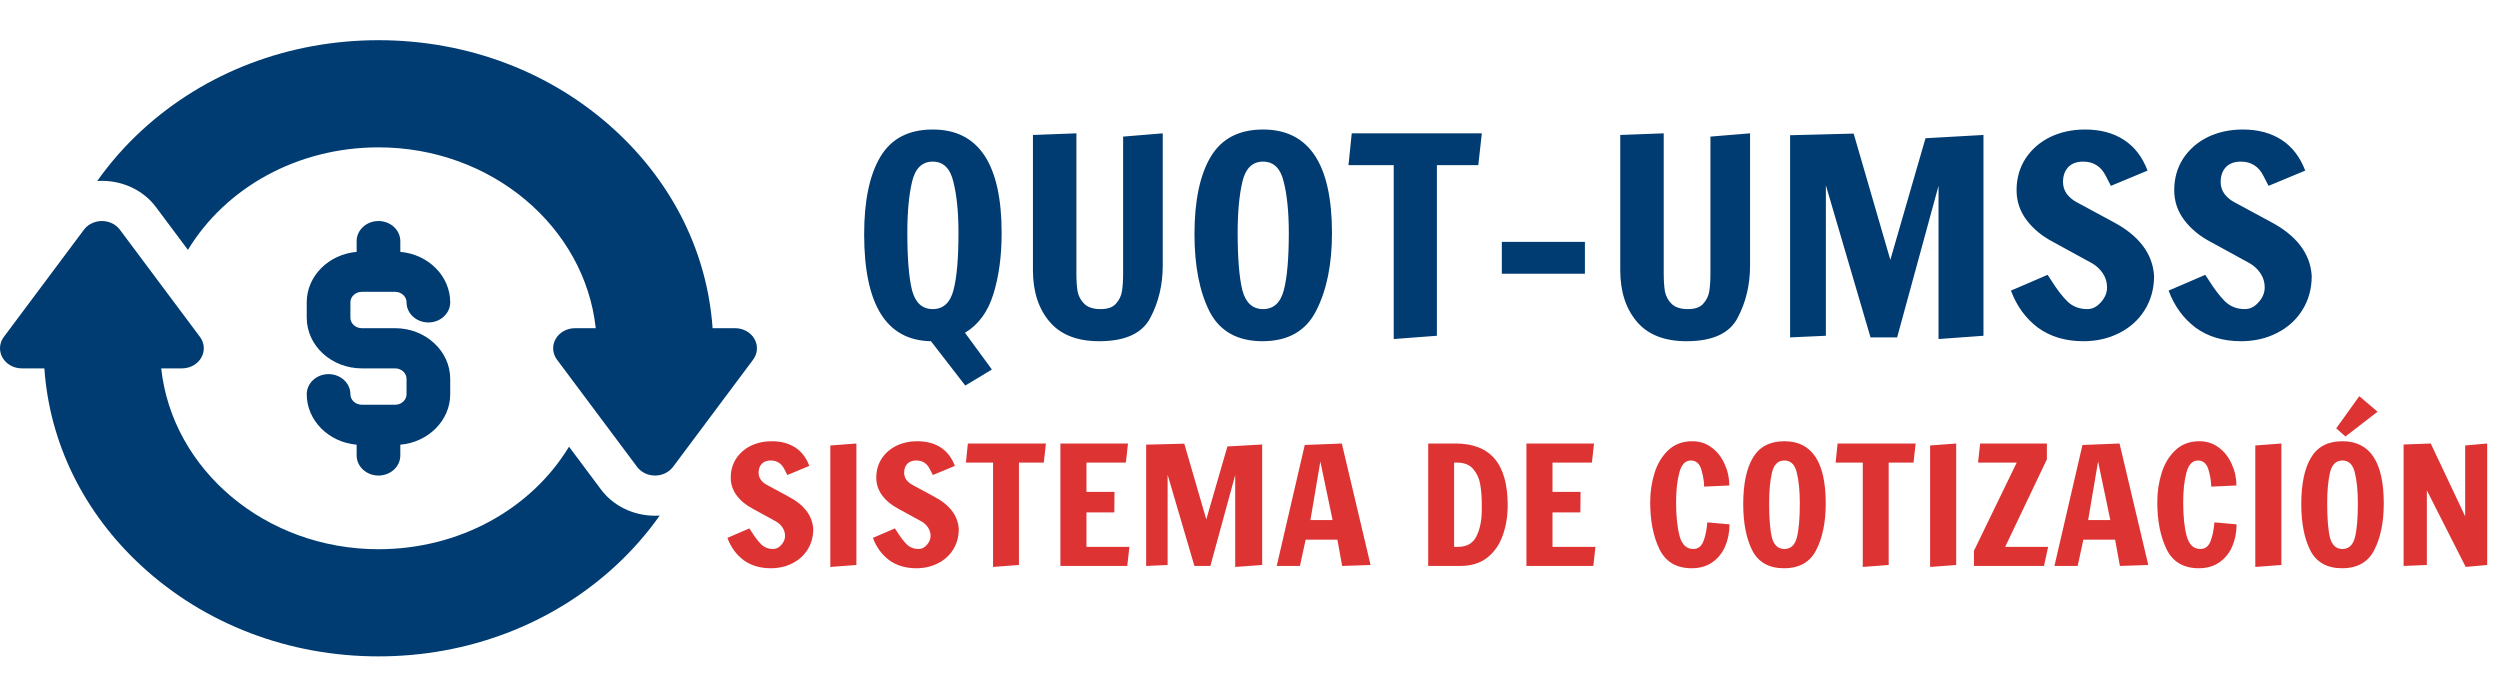 <svg width="262" height="73" viewBox="0 0 262 73" fill="none" xmlns="http://www.w3.org/2000/svg">
<path d="M68.65 54.048C66.388 54.048 64.273 53.024 62.992 51.31L59.633 46.813C55.676 53.343 48.153 57.558 39.664 57.558C27.819 57.558 18.047 49.232 16.895 38.606H19.07C19.919 38.606 20.699 38.173 21.095 37.48C21.49 36.788 21.436 35.951 20.955 35.307L17.619 30.842L12.565 24.076C12.138 23.505 11.433 23.163 10.679 23.163C10.585 23.163 10.491 23.169 10.399 23.179C10.307 23.189 10.216 23.205 10.126 23.226C9.903 23.277 9.69 23.358 9.494 23.468C9.22 23.62 8.98 23.826 8.793 24.076L0.403 35.307C-0.079 35.951 -0.132 36.788 0.263 37.48C0.659 38.172 1.439 38.606 2.288 38.606H4.65C5.194 46.438 8.769 53.732 14.854 59.332C21.481 65.43 30.292 68.789 39.664 68.789C49.036 68.789 57.848 65.43 64.475 59.332C66.237 57.71 67.797 55.932 69.136 54.031C68.975 54.041 68.813 54.048 68.65 54.048Z" fill="#003B72"/>
<path d="M41.408 34.394H37.921C37.26 34.394 36.722 33.9 36.722 33.291V31.687C36.722 31.079 37.26 30.584 37.921 30.584H41.408C42.069 30.584 42.606 31.079 42.606 31.687C42.606 32.85 43.631 33.793 44.895 33.793C46.158 33.793 47.183 32.85 47.183 31.687C47.183 28.926 44.883 26.65 41.953 26.397V25.27C41.953 24.107 40.928 23.164 39.664 23.164C38.4 23.164 37.376 24.107 37.376 25.27V26.397C34.446 26.65 32.145 28.926 32.145 31.687V33.291C32.145 36.222 34.736 38.606 37.921 38.606H41.408C42.069 38.606 42.606 39.101 42.606 39.709V41.313C42.606 41.922 42.068 42.416 41.408 42.416H37.921C37.26 42.416 36.722 41.922 36.722 41.313C36.722 40.151 35.697 39.208 34.434 39.208C33.17 39.208 32.146 40.151 32.146 41.313C32.146 44.075 34.446 46.35 37.376 46.604V47.731C37.376 48.894 38.401 49.837 39.664 49.837C40.928 49.837 41.953 48.894 41.953 47.731V46.603C44.882 46.35 47.183 44.075 47.183 41.313V39.709C47.183 36.778 44.593 34.394 41.408 34.394Z" fill="#003B72"/>
<path d="M79.065 35.52C78.67 34.828 77.89 34.394 77.04 34.394H74.679C74.134 26.562 70.559 19.268 64.475 13.669C57.848 7.57 49.036 4.212 39.664 4.212C30.292 4.212 21.481 7.57 14.854 13.669C13.092 15.29 11.532 17.069 10.192 18.97C10.354 18.959 10.516 18.952 10.679 18.952C12.94 18.952 15.055 19.976 16.336 21.691L19.695 26.187C23.652 19.658 31.175 15.443 39.664 15.443C51.509 15.443 61.282 23.768 62.434 34.395H60.259C59.409 34.395 58.629 34.828 58.234 35.52C57.838 36.212 57.892 37.049 58.373 37.693L61.709 42.158L66.764 48.924C66.871 49.067 66.995 49.196 67.133 49.308C67.546 49.645 68.084 49.837 68.65 49.837C69.403 49.837 70.109 49.495 70.535 48.924L73.565 44.869L78.926 37.693C79.407 37.049 79.461 36.212 79.065 35.52Z" fill="#003B72"/>
<path d="M80.784 59.552C79.656 59.552 78.702 59.267 77.921 58.697C77.153 58.115 76.589 57.339 76.229 56.37L78.535 55.377L78.758 55.719C79.117 56.29 79.458 56.735 79.78 57.054C80.115 57.373 80.53 57.533 81.026 57.533C81.348 57.533 81.633 57.391 81.881 57.105C82.142 56.82 82.272 56.507 82.272 56.164C82.272 55.845 82.185 55.554 82.011 55.292C81.838 55.029 81.615 54.818 81.342 54.659L78.906 53.324C78.2 52.959 77.636 52.497 77.215 51.938C76.793 51.379 76.582 50.752 76.582 50.056C76.582 49.315 76.768 48.653 77.14 48.072C77.524 47.49 78.039 47.039 78.683 46.72C79.34 46.401 80.078 46.241 80.896 46.241C81.85 46.241 82.662 46.458 83.332 46.891C84.001 47.325 84.497 47.969 84.819 48.824L82.513 49.783C82.464 49.691 82.359 49.486 82.197 49.167C82.036 48.847 81.838 48.619 81.602 48.482C81.379 48.334 81.1 48.26 80.766 48.26C80.357 48.26 80.041 48.38 79.817 48.619C79.607 48.859 79.501 49.167 79.501 49.543C79.501 49.817 79.582 50.068 79.743 50.296C79.917 50.513 80.121 50.684 80.357 50.809L82.606 52.024C84.267 52.891 85.141 54.031 85.228 55.446C85.228 56.256 85.03 56.974 84.633 57.602C84.249 58.218 83.716 58.697 83.034 59.039C82.365 59.381 81.615 59.552 80.784 59.552ZM87.017 59.415V46.686L89.75 46.48V59.21L87.017 59.415ZM96.036 59.552C94.908 59.552 93.954 59.267 93.173 58.697C92.404 58.115 91.84 57.339 91.481 56.37L93.786 55.377L94.01 55.719C94.369 56.29 94.71 56.735 95.032 57.054C95.367 57.373 95.782 57.533 96.278 57.533C96.6 57.533 96.885 57.391 97.133 57.105C97.393 56.82 97.523 56.507 97.523 56.164C97.523 55.845 97.437 55.554 97.263 55.292C97.09 55.029 96.867 54.818 96.594 54.659L94.158 53.324C93.452 52.959 92.888 52.497 92.466 51.938C92.045 51.379 91.834 50.752 91.834 50.056C91.834 49.315 92.02 48.653 92.392 48.072C92.776 47.49 93.291 47.039 93.935 46.72C94.592 46.401 95.33 46.241 96.148 46.241C97.102 46.241 97.914 46.458 98.583 46.891C99.253 47.325 99.748 47.969 100.071 48.824L97.765 49.783C97.716 49.691 97.61 49.486 97.449 49.167C97.288 48.847 97.09 48.619 96.854 48.482C96.631 48.334 96.352 48.26 96.017 48.26C95.609 48.26 95.292 48.38 95.069 48.619C94.859 48.859 94.753 49.167 94.753 49.543C94.753 49.817 94.834 50.068 94.995 50.296C95.168 50.513 95.373 50.684 95.609 50.809L97.858 52.024C99.519 52.891 100.393 54.031 100.48 55.446C100.48 56.256 100.281 56.974 99.885 57.602C99.501 58.218 98.968 58.697 98.286 59.039C97.617 59.381 96.867 59.552 96.036 59.552ZM104.072 59.415V48.482H101.227L101.432 46.48H109.612L109.389 48.482H106.786V59.21L104.072 59.415ZM111.129 59.312V46.48H118.213L117.99 48.482H113.862V51.545H116.8L116.781 53.701H113.862V57.311H118.361L118.138 59.312H111.129ZM129.45 59.415V49.783L126.847 59.312H125.174L122.366 49.748V59.21L120.116 59.312V46.6L124.114 46.498L126.419 54.436L128.632 46.788L132.276 46.583V59.21L129.45 59.415ZM133.8 59.312L136.737 46.634L140.623 46.48L143.635 59.21L140.66 59.312L140.158 56.558H136.83L136.235 59.312H133.8ZM137.332 54.505H139.656L138.373 48.362L137.332 54.505ZM149.676 46.48H152.539C154.373 46.48 155.744 47.017 156.648 48.089C157.553 49.161 158.006 50.781 158.006 52.948C158.006 54.1 157.832 55.155 157.485 56.113C157.15 57.071 156.611 57.847 155.868 58.44C155.124 59.022 154.175 59.312 153.022 59.312H149.676V46.48ZM152.781 57.311C153.723 57.311 154.373 56.94 154.733 56.199C155.105 55.446 155.291 54.522 155.291 53.427V52.845C155.291 52.058 155.235 51.362 155.124 50.758C155.025 50.142 154.783 49.611 154.398 49.167C154.026 48.71 153.462 48.482 152.706 48.482H152.39V57.311H152.781ZM159.97 59.312V46.48H167.054L166.831 48.482H162.703V51.545H165.641L165.622 53.701H162.703V57.311H167.203L166.98 59.312H159.97ZM177.291 59.552C175.692 59.552 174.564 58.885 173.907 57.55C173.262 56.216 172.94 54.573 172.94 52.623C172.94 51.573 173.089 50.564 173.386 49.594C173.684 48.625 174.161 47.826 174.818 47.199C175.487 46.56 176.33 46.241 177.347 46.241C178.127 46.241 178.809 46.463 179.392 46.908C179.987 47.353 180.439 47.935 180.749 48.653C181.071 49.361 181.232 50.102 181.232 50.878L178.592 50.997C178.592 50.484 178.499 49.902 178.313 49.252C178.127 48.591 177.756 48.26 177.198 48.26C176.615 48.26 176.212 48.688 175.989 49.543C175.766 50.398 175.655 51.425 175.655 52.623C175.655 54.105 175.779 55.297 176.027 56.199C176.274 57.088 176.752 57.533 177.458 57.533C177.954 57.533 178.307 57.265 178.518 56.729C178.729 56.181 178.865 55.52 178.927 54.744L181.251 54.95C181.251 55.771 181.102 56.535 180.805 57.242C180.507 57.938 180.061 58.497 179.466 58.919C178.871 59.341 178.146 59.552 177.291 59.552ZM186.967 59.552C185.393 59.552 184.283 58.93 183.639 57.687C183.006 56.432 182.69 54.813 182.69 52.828C182.69 50.718 183.031 49.093 183.713 47.952C184.395 46.811 185.492 46.241 187.004 46.241C189.892 46.241 191.336 48.414 191.336 52.76C191.336 54.71 191.007 56.33 190.351 57.619C189.706 58.908 188.578 59.552 186.967 59.552ZM187.004 57.533C187.661 57.533 188.095 57.14 188.305 56.353C188.516 55.554 188.621 54.351 188.621 52.742C188.621 51.454 188.516 50.387 188.305 49.543C188.107 48.688 187.673 48.26 187.004 48.26C186.335 48.26 185.901 48.682 185.702 49.526C185.504 50.37 185.405 51.437 185.405 52.725C185.405 54.345 185.504 55.554 185.702 56.353C185.913 57.14 186.347 57.533 187.004 57.533ZM195.219 59.415V48.482H192.374L192.579 46.48H200.759L200.536 48.482H197.933V59.21L195.219 59.415ZM202.276 59.415V46.686L205.009 46.48V59.21L202.276 59.415ZM206.87 59.312V57.721L211.351 48.482H207.298L207.521 46.48H214.512V48.14L210.142 57.311H214.642L214.214 59.312H206.87ZM215.305 59.312L218.242 46.634L222.128 46.48L225.14 59.21L222.165 59.312L221.663 56.558H218.335L217.74 59.312H215.305ZM218.837 54.505H221.161L219.879 48.362L218.837 54.505ZM230.435 59.552C228.836 59.552 227.708 58.885 227.051 57.55C226.406 56.216 226.084 54.573 226.084 52.623C226.084 51.573 226.233 50.564 226.53 49.594C226.828 48.625 227.305 47.826 227.962 47.199C228.631 46.56 229.474 46.241 230.49 46.241C231.271 46.241 231.953 46.463 232.535 46.908C233.13 47.353 233.583 47.935 233.893 48.653C234.215 49.361 234.376 50.102 234.376 50.878L231.736 50.997C231.736 50.484 231.643 49.902 231.457 49.252C231.271 48.591 230.899 48.26 230.342 48.26C229.759 48.26 229.356 48.688 229.133 49.543C228.91 50.398 228.798 51.425 228.798 52.623C228.798 54.105 228.922 55.297 229.17 56.199C229.418 57.088 229.895 57.533 230.602 57.533C231.098 57.533 231.451 57.265 231.662 56.729C231.872 56.181 232.009 55.52 232.071 54.744L234.395 54.95C234.395 55.771 234.246 56.535 233.949 57.242C233.651 57.938 233.205 58.497 232.61 58.919C232.015 59.341 231.29 59.552 230.435 59.552ZM236.356 59.415V46.686L239.089 46.48V59.21L236.356 59.415ZM245.45 59.552C243.875 59.552 242.766 58.93 242.121 57.687C241.489 56.432 241.173 54.813 241.173 52.828C241.173 50.718 241.514 49.093 242.196 47.952C242.878 46.811 243.975 46.241 245.487 46.241C248.375 46.241 249.819 48.414 249.819 52.76C249.819 54.71 249.49 56.33 248.833 57.619C248.189 58.908 247.061 59.552 245.45 59.552ZM245.487 57.533C246.144 57.533 246.578 57.14 246.788 56.353C246.999 55.554 247.104 54.351 247.104 52.742C247.104 51.454 246.999 50.387 246.788 49.543C246.59 48.688 246.156 48.26 245.487 48.26C244.817 48.26 244.384 48.682 244.185 49.526C243.987 50.37 243.888 51.437 243.888 52.725C243.888 54.345 243.987 55.554 244.185 56.353C244.396 57.14 244.83 57.533 245.487 57.533ZM245.803 45.745L244.836 44.889L247.253 41.519L249.168 43.144L245.803 45.745ZM258.405 59.415L254.334 51.391V59.21L251.898 59.312V46.583L254.743 46.48L258.35 54.111V46.686L260.655 46.48V59.21L258.405 59.415Z" fill="#DD3333"/>
<path d="M104.972 24.438C104.972 26.833 104.683 28.962 104.105 30.825C103.526 32.688 102.535 34.038 101.13 34.875L103.95 38.724L101.161 40.407L97.566 35.759C92.898 35.683 90.563 31.947 90.563 24.552C90.563 21.035 91.131 18.326 92.267 16.425C93.404 14.524 95.232 13.573 97.752 13.573C102.566 13.573 104.972 17.195 104.972 24.438ZM95.087 24.381C95.087 27.08 95.253 29.096 95.583 30.426C95.934 31.738 96.658 32.394 97.752 32.394C98.847 32.394 99.57 31.738 99.921 30.426C100.273 29.096 100.448 27.09 100.448 24.409C100.448 22.261 100.273 20.484 99.921 19.077C99.591 17.651 98.868 16.938 97.752 16.938C96.637 16.938 95.914 17.642 95.583 19.048C95.253 20.455 95.087 22.233 95.087 24.381ZM115.193 35.759C112.879 35.759 111.144 35.074 109.987 33.706C108.83 32.337 108.252 30.54 108.252 28.316V14.144L112.807 13.973V28.658C112.807 29.4 112.848 30.027 112.931 30.54C113.034 31.053 113.272 31.491 113.644 31.852C114.016 32.213 114.584 32.394 115.348 32.394C116.071 32.394 116.598 32.213 116.928 31.852C117.28 31.472 117.497 31.035 117.579 30.54C117.662 30.027 117.703 29.381 117.703 28.601V14.315L121.855 13.973V27.831C121.855 29.846 121.422 31.671 120.554 33.306C119.707 34.941 117.92 35.759 115.193 35.759ZM132.309 35.759C129.686 35.759 127.837 34.722 126.763 32.65C125.709 30.559 125.182 27.86 125.182 24.552C125.182 21.035 125.75 18.326 126.887 16.425C128.023 14.524 129.851 13.573 132.371 13.573C137.185 13.573 139.591 17.195 139.591 24.438C139.591 27.689 139.044 30.388 137.949 32.536C136.875 34.684 134.995 35.759 132.309 35.759ZM132.371 32.394C133.466 32.394 134.189 31.738 134.54 30.426C134.892 29.096 135.067 27.09 135.067 24.409C135.067 22.261 134.892 20.484 134.54 19.077C134.21 17.651 133.487 16.938 132.371 16.938C131.256 16.938 130.533 17.642 130.202 19.048C129.872 20.455 129.706 22.233 129.706 24.381C129.706 27.08 129.872 29.096 130.202 30.426C130.553 31.738 131.276 32.394 132.371 32.394ZM146.062 35.531V17.309H141.321L141.662 13.973H155.297L154.925 17.309H150.587V35.188L146.062 35.531ZM157.391 28.687V25.35H166.098V28.687H157.391ZM176.744 35.759C174.431 35.759 172.695 35.074 171.538 33.706C170.382 32.337 169.803 30.54 169.803 28.316V14.144L174.358 13.973V28.658C174.358 29.4 174.4 30.027 174.482 30.54C174.586 31.053 174.823 31.491 175.194 31.852C175.566 32.213 176.135 32.394 176.899 32.394C177.622 32.394 178.149 32.213 178.479 31.852C178.831 31.472 179.048 31.035 179.13 30.54C179.214 30.027 179.254 29.381 179.254 28.601V14.315L183.406 13.973V27.831C183.406 29.846 182.972 31.671 182.105 33.306C181.259 34.941 179.471 35.759 176.744 35.759ZM203.158 35.531V19.476L198.819 35.359H196.031L191.351 19.419V35.188L187.602 35.359V14.172L194.264 14.001L198.107 27.232L201.794 14.486L207.868 14.144V35.188L203.158 35.531ZM218.34 35.759C216.459 35.759 214.869 35.283 213.568 34.333C212.287 33.363 211.346 32.071 210.748 30.455L214.591 28.801L214.962 29.371C215.56 30.322 216.129 31.063 216.667 31.595C217.224 32.127 217.916 32.394 218.743 32.394C219.279 32.394 219.755 32.156 220.168 31.681C220.602 31.206 220.819 30.683 220.819 30.113C220.819 29.58 220.673 29.096 220.385 28.658C220.095 28.221 219.724 27.869 219.27 27.603L215.21 25.379C214.033 24.77 213.092 24.001 212.39 23.069C211.687 22.138 211.337 21.092 211.337 19.932C211.337 18.697 211.647 17.594 212.266 16.625C212.906 15.655 213.763 14.904 214.838 14.372C215.932 13.84 217.162 13.573 218.526 13.573C220.116 13.573 221.47 13.935 222.585 14.657C223.701 15.38 224.527 16.453 225.064 17.879L221.222 19.476C221.138 19.324 220.963 18.982 220.695 18.45C220.425 17.917 220.095 17.537 219.703 17.309C219.332 17.062 218.867 16.938 218.309 16.938C217.627 16.938 217.101 17.138 216.729 17.537C216.377 17.936 216.202 18.45 216.202 19.077C216.202 19.533 216.335 19.951 216.605 20.332C216.893 20.693 217.234 20.978 217.627 21.187L221.377 23.212C224.144 24.657 225.6 26.558 225.746 28.915C225.746 30.265 225.414 31.462 224.754 32.508C224.113 33.534 223.225 34.333 222.09 34.903C220.974 35.473 219.724 35.759 218.34 35.759ZM234.863 35.759C232.982 35.759 231.392 35.283 230.091 34.333C228.809 33.363 227.869 32.071 227.271 30.455L231.113 28.801L231.485 29.371C232.083 30.322 232.652 31.063 233.189 31.595C233.747 32.127 234.438 32.394 235.265 32.394C235.802 32.394 236.277 32.156 236.691 31.681C237.125 31.206 237.342 30.683 237.342 30.113C237.342 29.58 237.196 29.096 236.908 28.658C236.618 28.221 236.246 27.869 235.792 27.603L231.733 25.379C230.555 24.77 229.615 24.001 228.913 23.069C228.21 22.138 227.859 21.092 227.859 19.932C227.859 18.697 228.169 17.594 228.789 16.625C229.429 15.655 230.286 14.904 231.361 14.372C232.455 13.84 233.685 13.573 235.049 13.573C236.638 13.573 237.992 13.935 239.108 14.657C240.223 15.38 241.049 16.453 241.587 17.879L237.744 19.476C237.661 19.324 237.486 18.982 237.218 18.45C236.948 17.917 236.618 17.537 236.226 17.309C235.854 17.062 235.389 16.938 234.832 16.938C234.15 16.938 233.623 17.138 233.251 17.537C232.9 17.936 232.724 18.45 232.724 19.077C232.724 19.533 232.858 19.951 233.127 20.332C233.415 20.693 233.756 20.978 234.15 21.187L237.899 23.212C240.667 24.657 242.123 26.558 242.269 28.915C242.269 30.265 241.937 31.462 241.277 32.508C240.636 33.534 239.748 34.333 238.612 34.903C237.497 35.473 236.246 35.759 234.863 35.759Z" fill="#003B72"/>
</svg>

